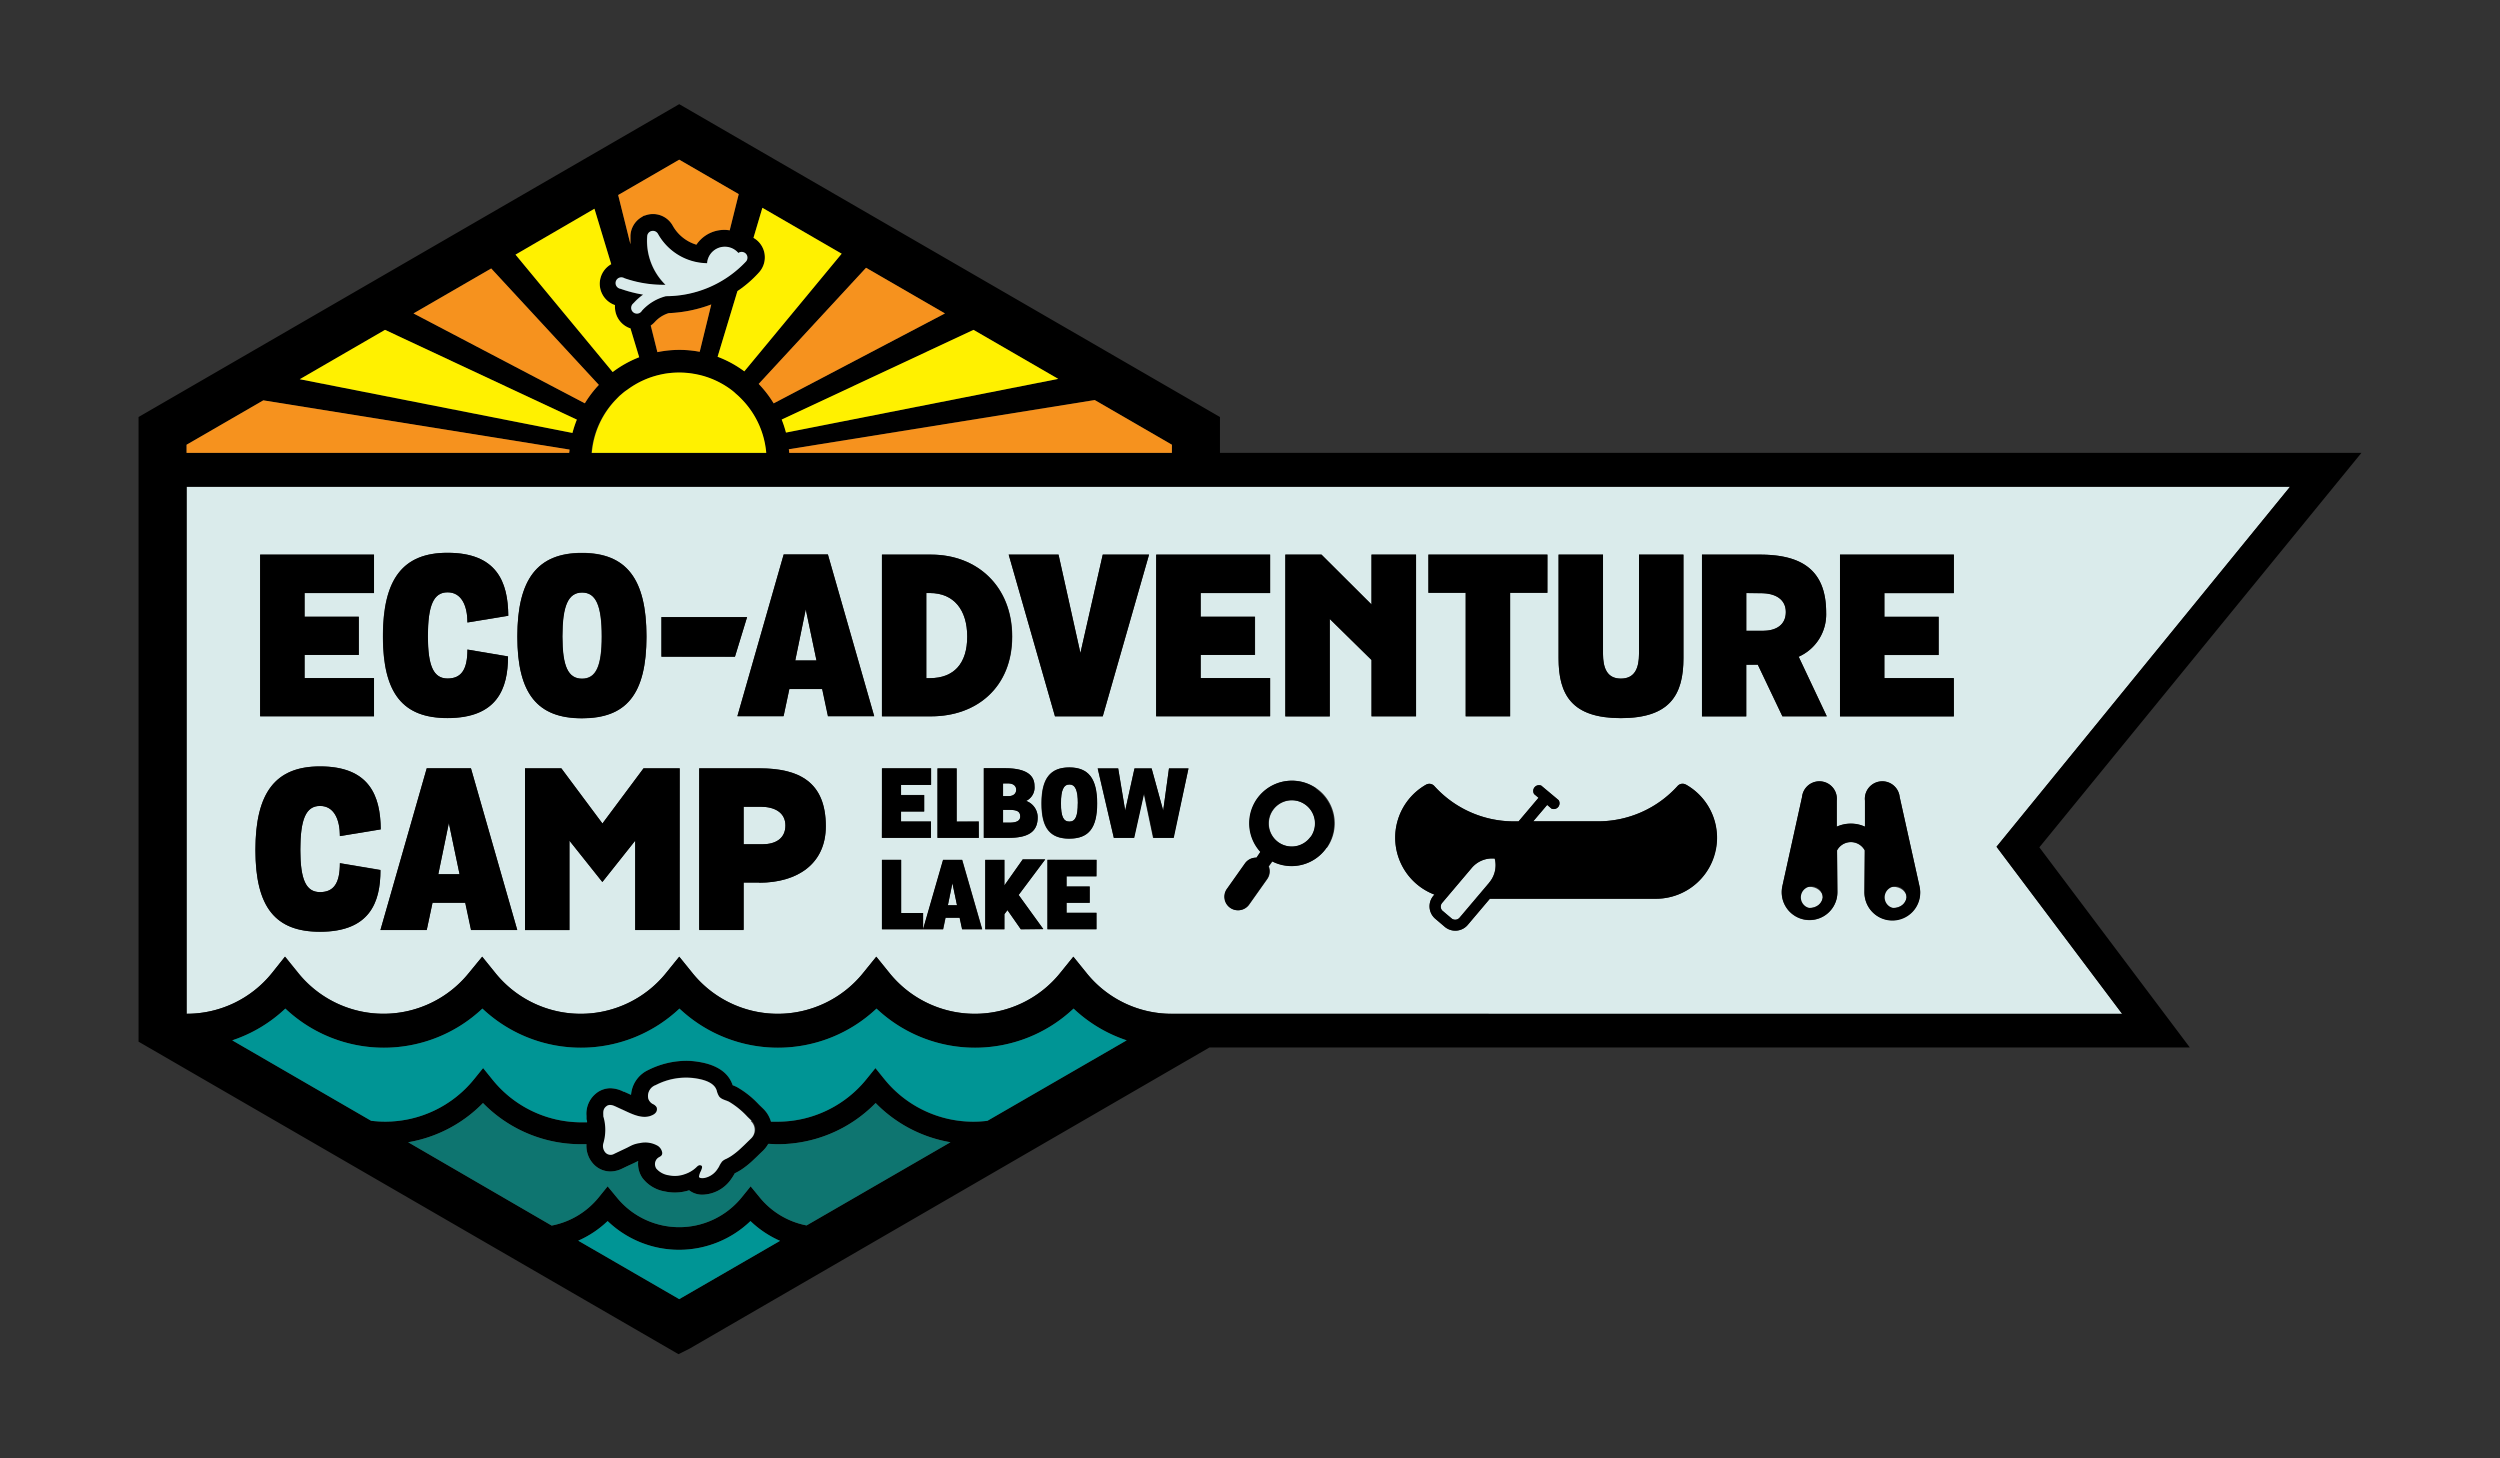 <svg id="Layer_1" data-name="Layer 1" xmlns="http://www.w3.org/2000/svg" viewBox="0 0 432 252"><rect x="0" y="0" width="432" height="252" fill="#333333" stroke="none"/><defs><style>.cls-1{fill:#daebeb;}.cls-2{fill:#009595;}.cls-3{fill:#0e7570;}.cls-4{fill:#fff100;}.cls-5{fill:#f6921e;}</style></defs><title>EAC_Logo_Colour</title><polygon class="cls-1" points="75.74 151.06 79.41 151.06 77.56 142.22 75.74 151.06"/><path class="cls-1" d="M176.31,141.09c0-.85-.52-1.15-1.86-1.15h-1.11v2.21h1.1C175.78,142.16,176.31,141.76,176.31,141.09Z"/><path class="cls-1" d="M167.13,110c0-4.67-2.36-7.53-6.45-7.53h-.62v14.71h.62C164.82,117.18,167.13,114.67,167.13,110Z"/><path class="cls-1" d="M184.78,135.56c-1,0-1.46,1-1.46,3.27s.43,3.14,1.46,3.14,1.46-.91,1.46-3.14S185.81,135.56,184.78,135.56Z"/><path class="cls-1" d="M175.62,136.47c0-.86-.63-1.1-1.43-1.1h-.85v2.19h1C175.05,137.57,175.62,137.18,175.62,136.47Z"/><path class="cls-1" d="M225.53,139a4,4,0,1,0,1,5.6A4,4,0,0,0,225.53,139Z"/><polygon class="cls-1" points="137.42 114.13 141.09 114.13 139.23 105.3 137.42 114.13"/><path class="cls-1" d="M131.43,139.4H128.5v6.48h3.28c2.24,0,3.94-1,3.94-3.24S133.86,139.4,131.43,139.4Z"/><polygon class="cls-1" points="163.8 156.42 165.38 156.42 164.58 152.62 163.8 156.42"/><path class="cls-1" d="M254.27,150l-5.08,6a1,1,0,0,0,0,1.34l1.67,1.41a1,1,0,0,0,1.33-.17l5.08-6a4.63,4.63,0,0,0,1-4.22A4.63,4.63,0,0,0,254.27,150Z"/><path class="cls-1" d="M100.56,117.26c2.39,0,3.4-2.12,3.4-7.29,0-5.33-1-7.6-3.4-7.6s-3.4,2.28-3.4,7.6C97.16,115.14,98.16,117.26,100.56,117.26Z"/><ellipse class="cls-1" cx="312.6" cy="155.06" rx="2.37" ry="1.83"/><path class="cls-1" d="M304.32,102.48h-2.55V109h2.89c2.24,0,3.94-1,3.94-3.24S306.75,102.48,304.32,102.48Z"/><path class="cls-1" d="M395.72,84.11H32.24v91.07A18.87,18.87,0,0,0,47,168.13l2.28-2.82,2.28,2.82a18.95,18.95,0,0,0,29.49,0l2.28-2.82,2.28,2.82a18.95,18.95,0,0,0,29.49,0l2.28-2.82,2.28,2.82a18.95,18.95,0,0,0,29.49,0l2.28-2.82,2.28,2.82a18.95,18.95,0,0,0,29.49,0l2.28-2.82,2.28,2.82a18.87,18.87,0,0,0,14.75,7.05H366.71L345,146.32ZM100.56,95.53c7.68,0,11.15,4.52,11.15,14.44s-3.47,14.13-11.15,14.13S89.4,119.89,89.4,110,92.88,95.53,100.56,95.53Zm-23.23,0c8.49,0,10.46,5,10.5,10.88l-7.06,1.16c0-2.86-1-5.21-3.43-5.21s-3.4,2.28-3.4,7.6c0,5.17,1,7.29,3.4,7.29s3.43-1.58,3.43-5l7,1.16c0,5.6-1.89,10.65-10.46,10.65-7.68,0-11.15-4.21-11.15-14.13S69.65,95.53,77.33,95.53Zm-32.38.31H64.63v6.64h-12v4.09H62v6.6H52.63v4h12v6.6H44.95ZM55.29,161c-7.68,0-11.15-4.21-11.15-14.13s3.47-14.44,11.15-14.44c8.49,0,10.46,5,10.5,10.88l-7.06,1.16c0-2.86-1-5.21-3.43-5.21s-3.4,2.28-3.4,7.6c0,5.17,1,7.29,3.4,7.29s3.43-1.58,3.43-5l7,1.16C65.75,156,63.86,161,55.29,161Zm26.13-.31-1-4.71H74.74l-1,4.71h-8l8-27.94h7.64l8,27.94Zm36,0h-7.68V145.27l-5.67,7.14-5.67-7.14v15.44H90.72V132.77H97l7.1,9.53,7.1-9.53h6.25Zm-3.13-47.23v-6.84h14.8L127,113.48Zm16.87,39H128.5v8.18h-7.68V132.77h10.42c6.83,0,11.46,2.35,11.46,10C142.7,149.24,137.84,152.53,131.16,152.53Zm11.93-28.74-1-4.71h-5.67l-1,4.71h-8l8-27.94h7.64l8,27.94ZM269.32,95.84H277v17.1c0,2.55.73,4.32,3.09,4.32s3.13-1.74,3.13-4.32V95.84h7.68v17.87c0,6.37-2.35,10.38-10.81,10.38s-10.77-4-10.77-10.38Zm-22.5,0h20.57v6.6h-6.44v21.34h-7.68V102.44h-6.44Zm-47,0h19.68v6.64h-12v4.09h9.38v6.6h-9.38v4h12v6.6H199.78Zm-16.9,0,3.78,17,3.86-17h8l-8,27.94H182.3l-8-27.94Zm-30.49,0h8.49c8,0,14,5.52,14,14.16s-6,13.78-14,13.78h-8.49Zm16.73,46.1v2.84H162v-12h3.31v9.19Zm-16.73-9.19h8.48v2.86H155.7v1.76h4v2.84h-4v1.73h5.17v2.84h-8.48Zm7.1,27.83h-7.1v-12h3.31v9.19h3.79Zm6.75,0-.43-2h-2.44l-.42,2h-3.46l3.46-12h3.29l3.46,12ZM170,132.75h3.66c3.34,0,5.1,1,5.1,3.06a2.57,2.57,0,0,1-1.45,2.59,3,3,0,0,1,2,2.86c0,2.54-1.74,3.52-5.05,3.52H170Zm10.26,27.83H176.4l-2.31-3.31-.53.7v2.61h-3.31v-12h3.31V153l3.17-4.5h3.89l-4.6,6.15Zm9.18-9.17H184.3v1.76h4V156h-4v1.73h5.17v2.84H181v-12h8.48Zm-4.69-6.49c-3.31,0-4.8-1.81-4.8-6.08s1.49-6.22,4.8-6.22,4.8,1.94,4.8,6.22S188.09,144.91,184.78,144.91Zm18-.13h-3.51l-1.61-7.66-1.71,7.66h-3.46l-2.79-12h3.54l1.21,7.28,1.61-7.28H199l2,7.28,1-7.28h3.37Zm26.46,1.73a7.34,7.34,0,0,1-9.32,2.32l-.62.87,0,0a2.33,2.33,0,0,1-.27,2.19l-3.07,4.34a2.34,2.34,0,1,1-3.82-2.7l3.07-4.34a2.34,2.34,0,0,1,2-1l0,0,.67-1a7.35,7.35,0,0,1,5.45-12.3h0a7.36,7.36,0,0,1,6,11.6Zm.58-39.55v16.83h-7.68V95.84h6.25l8.64,8.61V95.84h7.68v27.94H237v-9.73Zm66.73,39.44a10.56,10.56,0,0,1-9.2,8.83,10.93,10.93,0,0,1-1.22.07H257.44l-3.78,4.47a2.82,2.82,0,0,1-4,.39L248,158.74a2.82,2.82,0,0,1-.27-4l.14-.16a10.53,10.53,0,0,1-1.44-19,1.16,1.16,0,0,1,1.43.25,18.52,18.52,0,0,0,13.76,6.1h.79l3.45-4.08-.76-.64a1,1,0,0,1,1.23-1.46l3,2.51a1,1,0,0,1-1.23,1.46l-.75-.64-2.41,2.84h11.18a18.52,18.52,0,0,0,13.76-6.1,1.16,1.16,0,0,1,1.43-.25A10.53,10.53,0,0,1,296.54,146.39Zm5.24-31.52v8.92H294.1V95.84h10c6.83,0,11.46,2.35,11.46,10a8,8,0,0,1-4.75,7.64l4.86,10.3H308l-4.25-8.92Zm26.25,44a4.81,4.81,0,0,1-5.74-3.66,5,5,0,0,1-.11-1.08l.06-7.19a2.72,2.72,0,0,0-4.79,0l.06,7.19a4.81,4.81,0,1,1-9.62.08,5,5,0,0,1,.11-1.08l3.42-15.42a3,3,0,0,1,6,.63l0,4.51a5.88,5.88,0,0,1,4.87,0l0-4.51a3,3,0,0,1,6-.63l3.42,15.42A4.81,4.81,0,0,1,328,158.86Zm9.6-56.38h-12v4.09H335v6.6h-9.38v4h12v6.6H317.95V95.84h19.68Z"/><ellipse class="cls-1" cx="327.08" cy="155.06" rx="2.37" ry="1.83"/><path d="M408.06,78.25H210.81V72.06L117.37,18,23.94,72.06V180l93.3,54,1.89-.94L209,181h169.4l-26-34.58ZM202.5,76.85v1.4H136.38c0-.21-.05-.41-.07-.62l52.86-8.5ZM182.86,65.48l-47,9.27a18.9,18.9,0,0,0-.74-2.25L168.22,57ZM163.29,54.16,133.69,69.7a19.16,19.16,0,0,0-2.59-3.35l18.55-20.07ZM114.5,64.64a14.87,14.87,0,0,1,5.43,0q.74.13,1.45.32h0c.46.13.92.28,1.36.45a15.09,15.09,0,0,1,3.4,1.84c.36.26.71.54,1,.83l.18.15c.31.27.6.56.88.85a15.11,15.11,0,0,1,4.18,9.21h-30.2a15.11,15.11,0,0,1,4.26-9.3c.21-.21.4-.42.62-.62l.25-.21c.31-.27.62-.53,1-.77a15.07,15.07,0,0,1,6.14-2.71Zm-2.09-8.39a3.86,3.86,0,0,0,.69-.6,5.38,5.38,0,0,1,2.41-1.54,23.47,23.47,0,0,0,7.39-1.5l-2,8.18a18.79,18.79,0,0,0-7.31.06Zm20.06,22h0Zm-.73-42.34,13.7,7.93L128.62,64.17A19,19,0,0,0,124,61.65l3.43-11.35a19.75,19.75,0,0,0,3.7-3.2,3.87,3.87,0,0,0-.93-6Zm-14.37-8.31,10.28,5.95-1.56,6.26a5.79,5.79,0,0,0-5.75,2.48A7,7,0,0,1,116.25,39a3.9,3.9,0,0,0-4.77-1.77l0,0-.25.06-.36.23a3.91,3.91,0,0,0-1.93,3.25c0,.49,0,1,0,1.44l-2.12-8.51ZM106.63,48.7a1,1,0,0,1,1.24-.6h0a20.36,20.36,0,0,0,6.7,1.14h.2l.19,0a10.65,10.65,0,0,1-3.16-8.36,1,1,0,0,1,.53-.84h0l.12-.05a1,1,0,0,1,1.2.44,9.89,9.89,0,0,0,8.5,5.09,3.07,3.07,0,0,1,5.4-1.77,1,1,0,0,1,1.31,1.43,19,19,0,0,1-13.83,6,8.36,8.36,0,0,0-4.15,2.5,1,1,0,0,1-1.45-1.3,10.21,10.21,0,0,1,1.65-1.47,22.44,22.44,0,0,1-3.88-1h0A1,1,0,0,1,106.63,48.7Zm-3.91-12.63,2.9,9.58a3.89,3.89,0,0,0,.65,7.07h0a4,4,0,0,0,0,.53,3.91,3.91,0,0,0,2.61,3.48l.06,0,1.51,5a19,19,0,0,0-4.58,2.56L89.08,44ZM84.88,46.39l18.6,20.12a19.17,19.17,0,0,0-2.42,3.18L71.45,54.16ZM66.53,57,99.68,72.51a18.92,18.92,0,0,0-.76,2.31L51.8,65.53ZM32.24,76.85l13.26-7.67,52.92,8.51c0,.19-.05.38-.07.57H32.24Zm85.13,147.64-17.45-10.1A17.71,17.71,0,0,0,105,211a17.81,17.81,0,0,0,24.68,0,17.72,17.72,0,0,0,5.11,3.42Zm22-12.73a13.83,13.83,0,0,1-8.15-4.9L129.71,205l-1.52,1.88a13.9,13.9,0,0,1-21.64,0L105,205l-1.52,1.88a13.83,13.83,0,0,1-8.15,4.9L70.53,197.38a23.59,23.59,0,0,0,12.93-6.78,23.63,23.63,0,0,0,17,7.12l.88,0a4.63,4.63,0,0,0,1.13,3.33,4,4,0,0,0,3,1.38,4.62,4.62,0,0,0,1.94-.45l1-.48,1.07-.49.57-.28.23-.12a4.39,4.39,0,0,0,.73,2.94,6.14,6.14,0,0,0,3.92,2.34,8,8,0,0,0,4.15-.21,3.69,3.69,0,0,0,2.34.76,6.21,6.21,0,0,0,4.8-2.52,10.28,10.28,0,0,0,.6-.91l.14-.26a10.21,10.21,0,0,0,1.25-.71,15.13,15.13,0,0,0,1.8-1.44l.71-.67.48-.47.66-.63a5.09,5.09,0,0,0,.89-1.17c.52,0,1,.06,1.56.06a23.63,23.63,0,0,0,17-7.12,23.6,23.6,0,0,0,12.93,6.78Zm-35.06-18.69-.05-.19c0-.65-.09-1.24.48-1.72s1.26-.17,1.87.12l.74.34c1.61.74,3.68,2,5.46,1a1.38,1.38,0,0,0,.59-.51,1,1,0,0,0,.06-.83,1.48,1.48,0,0,0-.67-.55,1.64,1.64,0,0,1-.76-.9,2.05,2.05,0,0,1,1.29-2.37,11.33,11.33,0,0,1,6.63-1.19c1.35.2,3.42.63,3.89,2.14a3.26,3.26,0,0,0,.4,1c.42.57,1.16.64,1.75.95a14.25,14.25,0,0,1,3.17,2.59l.69.67a2.07,2.07,0,0,1,0,3.05l-.69.67-.47.45-.66.62a12.42,12.42,0,0,1-1.45,1.17,7.45,7.45,0,0,1-1,.58,2.29,2.29,0,0,0-.7.44,4.29,4.29,0,0,0-.55.91,7.41,7.41,0,0,1-.43.65c-1,1.31-2.69,1.56-3,1.15a.25.25,0,0,1,0-.16,2.59,2.59,0,0,1,.33-.92c.1-.22.35-.73.06-.91a.48.48,0,0,0-.18-.06c-.32-.05-.56.23-.77.43a5.3,5.3,0,0,1-1.91,1.11,5.07,5.07,0,0,1-2.79.19,3.48,3.48,0,0,1-2.12-1.14,1.43,1.43,0,0,1-.19-1.17,1.35,1.35,0,0,1,.39-.63c.21-.19.52-.26.69-.49a.7.7,0,0,0,.11-.54,1.72,1.72,0,0,0-.6-1l-.08-.07a4.33,4.33,0,0,0-3.19-.52,5.08,5.08,0,0,0-1.2.31c-.37.15-.72.36-1.08.53l-2.11,1a1.22,1.22,0,0,1-1.56-.22,1.72,1.72,0,0,1-.34-1.59l.05-.19a8.13,8.13,0,0,0,0-4.26Zm66.3.62a20.05,20.05,0,0,1-2.39.15,19.76,19.76,0,0,1-15.44-7.38l-1.52-1.88-1.52,1.88a19.76,19.76,0,0,1-15.44,7.38c-.36,0-.73,0-1.09,0a5.08,5.08,0,0,0-1.36-2.26l-.65-.63-.16-.16a15.92,15.92,0,0,0-3.69-2.92,6.55,6.55,0,0,0-.76-.33c-1.09-3.34-5-3.9-6.23-4.09a12.84,12.84,0,0,0-1.84-.13,14.81,14.81,0,0,0-6.49,1.58,5.15,5.15,0,0,0-3,4.31l-.45-.21-.6-.27-.14-.06-.08,0a5.33,5.33,0,0,0-2.32-.61,4,4,0,0,0-2.58,1,4.49,4.49,0,0,0-1.53,3.77v.58l.1.38,0,.16-1.07,0A19.76,19.76,0,0,1,85,186.44l-1.52-1.88-1.52,1.88a19.76,19.76,0,0,1-15.44,7.38,20.05,20.05,0,0,1-2.39-.15l-24-13.9a24.65,24.65,0,0,0,9.18-5.49,24.81,24.81,0,0,0,34.05,0,24.81,24.81,0,0,0,34.05,0,24.81,24.81,0,0,0,34.05,0,24.81,24.81,0,0,0,34.05,0,24.66,24.66,0,0,0,9.18,5.49Zm196.09-18.5H202.5a18.87,18.87,0,0,1-14.75-7.05l-2.28-2.82-2.28,2.82a18.95,18.95,0,0,1-29.49,0l-2.28-2.82-2.28,2.82a18.95,18.95,0,0,1-29.49,0l-2.28-2.82-2.28,2.82a18.95,18.95,0,0,1-29.49,0l-2.28-2.82L81,168.13a18.95,18.95,0,0,1-29.49,0l-2.28-2.82L47,168.13a18.87,18.87,0,0,1-14.75,7.05V84.11H395.72L345,146.32Z"/><path class="cls-1" d="M129.86,193.66l-.69-.67A14.25,14.25,0,0,0,126,190.4c-.59-.31-1.33-.38-1.75-.95a3.26,3.26,0,0,1-.4-1c-.46-1.51-2.53-1.95-3.89-2.14a11.33,11.33,0,0,0-6.63,1.19,2,2,0,0,0-1.3,2.37,1.64,1.64,0,0,0,.76.9,1.48,1.48,0,0,1,.67.55,1,1,0,0,1-.06.83,1.38,1.38,0,0,1-.59.51c-1.78.93-3.84-.29-5.46-1l-.74-.34c-.61-.28-1.26-.63-1.87-.12s-.48,1.07-.48,1.72l.05.19a8.13,8.13,0,0,1,0,4.26l-.05.19a1.72,1.72,0,0,0,.34,1.59,1.22,1.22,0,0,0,1.56.22l2.11-1c.36-.17.71-.38,1.08-.53a5.08,5.08,0,0,1,1.2-.31,4.33,4.33,0,0,1,3.19.52l.08.07a1.72,1.72,0,0,1,.6,1,.7.7,0,0,1-.11.54c-.17.22-.48.3-.69.49a1.35,1.35,0,0,0-.39.63,1.43,1.43,0,0,0,.19,1.17,3.48,3.48,0,0,0,2.12,1.14,5.06,5.06,0,0,0,2.79-.19,5.3,5.3,0,0,0,1.91-1.11c.21-.2.45-.49.77-.43a.48.48,0,0,1,.18.06c.29.18,0,.68-.06.91a2.6,2.6,0,0,0-.33.92.25.25,0,0,0,0,.16c.31.41,2,.16,3-1.15a7.44,7.44,0,0,0,.43-.65,4.29,4.29,0,0,1,.55-.91,2.3,2.3,0,0,1,.7-.44,7.45,7.45,0,0,0,1-.58,12.44,12.44,0,0,0,1.45-1.17l.66-.62.46-.45.69-.67a2.07,2.07,0,0,0,0-3.05Z"/><path class="cls-2" d="M117.37,224.49l-17.45-10.1A17.71,17.71,0,0,0,105,211a17.81,17.81,0,0,0,24.68,0,17.72,17.72,0,0,0,5.11,3.42Z"/><path class="cls-3" d="M139.38,211.75a13.83,13.83,0,0,1-8.15-4.9L129.71,205l-1.52,1.88a13.9,13.9,0,0,1-21.64,0L105,205l-1.52,1.88a13.83,13.83,0,0,1-8.15,4.9L70.53,197.38a23.59,23.59,0,0,0,12.93-6.78,23.63,23.63,0,0,0,17,7.12l.88,0a4.63,4.63,0,0,0,1.13,3.33,4,4,0,0,0,3,1.38,4.62,4.62,0,0,0,1.94-.45l1-.48,1.07-.49.57-.28.23-.12a4.39,4.39,0,0,0,.73,2.94,6.14,6.14,0,0,0,3.92,2.34,8,8,0,0,0,4.15-.21,3.69,3.69,0,0,0,2.34.76,6.21,6.21,0,0,0,4.8-2.52,10.28,10.28,0,0,0,.6-.91l.14-.26a10.21,10.21,0,0,0,1.25-.71,15.13,15.13,0,0,0,1.8-1.44l.71-.67.48-.47.66-.63a5.09,5.09,0,0,0,.89-1.17c.52,0,1,.06,1.56.06a23.63,23.63,0,0,0,17-7.12,23.6,23.6,0,0,0,12.93,6.78Z"/><path class="cls-2" d="M170.63,193.67a20.05,20.05,0,0,1-2.39.15,19.76,19.76,0,0,1-15.44-7.38l-1.52-1.88-1.52,1.88a19.76,19.76,0,0,1-15.44,7.38c-.36,0-.73,0-1.09,0a5.08,5.08,0,0,0-1.36-2.26l-.65-.63-.16-.16a15.92,15.92,0,0,0-3.69-2.92,6.55,6.55,0,0,0-.76-.33c-1.09-3.34-5-3.9-6.23-4.09a12.84,12.84,0,0,0-1.84-.13,14.81,14.81,0,0,0-6.49,1.58,5.15,5.15,0,0,0-3,4.31l-.45-.21-.6-.27-.14-.06-.08,0a5.33,5.33,0,0,0-2.32-.61,4,4,0,0,0-2.58,1,4.49,4.49,0,0,0-1.53,3.77v.58l.1.38,0,.16-1.07,0A19.76,19.76,0,0,1,85,186.44l-1.52-1.88-1.52,1.88a19.76,19.76,0,0,1-15.44,7.38,20.05,20.05,0,0,1-2.39-.15l-24-13.9a24.65,24.65,0,0,0,9.18-5.49,24.81,24.81,0,0,0,34.05,0,24.81,24.81,0,0,0,34.05,0,24.81,24.81,0,0,0,34.05,0,24.81,24.81,0,0,0,34.05,0,24.66,24.66,0,0,0,9.18,5.49Z"/><path class="cls-1" d="M128.82,43.77a1,1,0,0,0-1.23-.06,3.07,3.07,0,0,0-5.4,1.77,9.89,9.89,0,0,1-8.5-5.09,1,1,0,0,0-1.2-.44l-.12.05h0a1,1,0,0,0-.53.84A10.64,10.64,0,0,0,115,49.21l-.19,0a20.35,20.35,0,0,1-6.91-1.14h0a1,1,0,1,0-.64,1.84h0a22.43,22.43,0,0,0,3.88,1,10.21,10.21,0,0,0-1.65,1.47,1,1,0,1,0,1.45,1.3,8.36,8.36,0,0,1,4.15-2.5,19,19,0,0,0,13.83-6A1,1,0,0,0,128.82,43.77Z"/><path class="cls-4" d="M131.74,35.91l13.7,7.93L128.62,64.17A19,19,0,0,0,124,61.65l3.43-11.35a19.75,19.75,0,0,0,3.7-3.2,3.87,3.87,0,0,0-.93-6Z"/><path class="cls-5" d="M117.37,27.59l10.28,5.95-1.56,6.26a5.79,5.79,0,0,0-5.75,2.48A7,7,0,0,1,116.25,39a3.9,3.9,0,0,0-4.77-1.77l0,0-.25.06-.36.23a3.91,3.91,0,0,0-1.93,3.25c0,.49,0,1,0,1.44l-2.12-8.51Z"/><path class="cls-5" d="M122.91,52.61l-2,8.18a18.79,18.79,0,0,0-7.31.06l-1.14-4.6a3.86,3.86,0,0,0,.69-.6,5.38,5.38,0,0,1,2.41-1.54A23.47,23.47,0,0,0,122.91,52.61Z"/><path class="cls-4" d="M102.72,36.07l2.9,9.58a3.89,3.89,0,0,0,.65,7.07h0a4,4,0,0,0,0,.53,3.91,3.91,0,0,0,2.61,3.48l.06,0,1.51,5a19,19,0,0,0-4.58,2.56L89.08,44Z"/><path class="cls-5" d="M98.36,78.25H32.24v-1.4l13.26-7.67,52.92,8.51C98.41,77.87,98.38,78.06,98.36,78.25Z"/><path class="cls-4" d="M98.92,74.81,51.8,65.53,66.53,57,99.68,72.51A18.92,18.92,0,0,0,98.92,74.81Z"/><path class="cls-5" d="M71.45,54.16l13.43-7.77,18.6,20.12a19.17,19.17,0,0,0-2.42,3.18Z"/><path class="cls-4" d="M114.79,78.25H102.27a15.11,15.11,0,0,1,4.26-9.3c.21-.21.4-.42.62-.62l.25-.21c.31-.27.62-.53,1-.77a15,15,0,0,1,11.56-2.75q.74.13,1.45.32h0c.46.13.92.28,1.36.45a15.09,15.09,0,0,1,3.4,1.84c.36.26.71.54,1,.83l.18.15c.31.27.6.56.88.85a15.11,15.11,0,0,1,4.18,9.21Z"/><path class="cls-5" d="M131.1,66.34l18.55-20.07,13.64,7.89L133.69,69.7A19.16,19.16,0,0,0,131.1,66.34Z"/><path class="cls-4" d="M135.81,74.75a18.9,18.9,0,0,0-.74-2.25L168.22,57l14.64,8.47Z"/><path class="cls-5" d="M202.5,78.25H136.38c0-.21-.05-.41-.07-.62l52.86-8.5,13.34,7.72Z"/><path d="M64.63,123.78H44.95V95.84H64.63v6.64h-12v4.09H62v6.6H52.63v4h12Z"/><path d="M87.79,113.44c0,5.6-1.89,10.65-10.46,10.65-7.68,0-11.15-4.21-11.15-14.13s3.47-14.44,11.15-14.44c8.49,0,10.46,5,10.5,10.88l-7.06,1.16c0-2.86-1-5.21-3.43-5.21s-3.4,2.28-3.4,7.6c0,5.17,1,7.29,3.4,7.29s3.43-1.58,3.43-5Z"/><path d="M89.4,110c0-9.92,3.47-14.44,11.15-14.44S111.71,100,111.71,110s-3.47,14.13-11.15,14.13S89.4,119.89,89.4,110ZM104,110c0-5.33-1-7.6-3.4-7.6s-3.4,2.28-3.4,7.6c0,5.17,1,7.29,3.4,7.29S104,115.14,104,110Z"/><path d="M127,113.48H114.3v-6.84h14.8Z"/><path d="M127.42,123.78l8-27.94h7.64l8,27.94h-8l-1-4.71h-5.67l-1,4.71Zm10-9.65h3.67l-1.85-8.84Z"/><path d="M152.39,95.84h8.49c8,0,14,5.52,14,14.16s-6,13.78-14,13.78h-8.49Zm7.68,6.64v14.71h.62c4.13,0,6.45-2.51,6.45-7.18s-2.35-7.53-6.45-7.53Z"/><path d="M182.3,123.78l-8-27.94h8.61l3.78,17,3.86-17h8l-8,27.94Z"/><path d="M219.46,123.78H199.78V95.84h19.68v6.64h-12v4.09h9.38v6.6h-9.38v4h12Z"/><path d="M244.7,95.84v27.94H237v-9.73l-7.22-7.1v16.83h-7.68V95.84h6.25l8.64,8.61V95.84Z"/><path d="M267.39,102.44h-6.44v21.34h-7.68V102.44h-6.44v-6.6h20.57Z"/><path d="M290.9,95.84v17.87c0,6.37-2.35,10.38-10.81,10.38s-10.77-4-10.77-10.38V95.84H277v17.1c0,2.55.73,4.32,3.09,4.32s3.13-1.74,3.13-4.32V95.84Z"/><path d="M308,123.78l-4.25-8.92h-2v8.92H294.1V95.84h10c6.83,0,11.46,2.35,11.46,10a8,8,0,0,1-4.75,7.64l4.86,10.3Zm-6.25-21.3V109h2.89c2.24,0,3.94-1,3.94-3.24s-1.85-3.24-4.28-3.24Z"/><path d="M337.63,123.78H317.95V95.84h19.68v6.64h-12v4.09H335v6.6h-9.38v4h12Z"/><path d="M65.75,150.36c0,5.6-1.89,10.65-10.46,10.65-7.68,0-11.15-4.21-11.15-14.13s3.47-14.44,11.15-14.44c8.49,0,10.46,5,10.5,10.88l-7.06,1.16c0-2.86-1-5.21-3.43-5.21s-3.4,2.28-3.4,7.6c0,5.17,1,7.29,3.4,7.29s3.43-1.58,3.43-5Z"/><path d="M65.74,160.71l8-27.94h7.64l8,27.94h-8l-1-4.71H74.74l-1,4.71Zm10-9.65h3.67l-1.85-8.84Z"/><path d="M98.4,145.27v15.44H90.72V132.77H97l7.1,9.53,7.1-9.53h6.25v27.94h-7.68V145.27l-5.67,7.14Z"/><path d="M131.24,132.77c6.83,0,11.46,2.35,11.46,10,0,6.48-4.86,9.76-11.54,9.76H128.5v8.18h-7.68V132.77Zm-2.74,6.64v6.48h3.28c2.24,0,3.94-1,3.94-3.24s-1.85-3.24-4.28-3.24Z"/><path d="M160.87,144.78h-8.48v-12h8.48v2.86H155.7v1.76h4v2.84h-4v1.73h5.17Z"/><path d="M169.12,144.78H162v-12h3.31v9.19h3.79Z"/><path d="M170,132.75h3.66c3.34,0,5.1,1,5.1,3.06a2.57,2.57,0,0,1-1.45,2.59,3,3,0,0,1,2,2.86c0,2.54-1.74,3.52-5.05,3.52H170Zm3.31,2.63v2.19h1c.72,0,1.28-.38,1.28-1.1s-.63-1.1-1.43-1.1Zm0,4.57v2.21h1.1c1.35,0,1.88-.4,1.88-1.06,0-.85-.52-1.15-1.86-1.15Z"/><path d="M180,138.83c0-4.27,1.49-6.22,4.8-6.22s4.8,1.94,4.8,6.22-1.5,6.08-4.8,6.08S180,143.1,180,138.83Zm6.26,0c0-2.29-.43-3.27-1.46-3.27s-1.46,1-1.46,3.27.43,3.14,1.46,3.14S186.24,141.06,186.24,138.83Z"/><path d="M192.48,144.78l-2.79-12h3.54l1.21,7.28,1.61-7.28H199l2,7.28,1-7.28h3.37l-2.54,12h-3.51l-1.61-7.66-1.71,7.66Z"/><path d="M159.49,160.58h-7.1v-12h3.31v9.19h3.79Z"/><path d="M159.49,160.58l3.46-12h3.29l3.46,12h-3.46l-.43-2h-2.44l-.42,2Zm4.3-4.15h1.58l-.8-3.81Z"/><path d="M176.4,160.58l-2.31-3.31-.53.7v2.61h-3.31v-12h3.31V153l3.17-4.5h3.89l-4.6,6.15,4.27,5.88Z"/><path d="M189.47,160.58H181v-12h8.48v2.86H184.3v1.76h4V156h-4v1.73h5.17Z"/><path d="M331.68,153.12l-3.42-15.42a3,3,0,0,0-6,.63l0,4.51a5.88,5.88,0,0,0-4.87,0l0-4.51a3,3,0,0,0-6-.63L308,153.12a5,5,0,0,0-.11,1.08,4.81,4.81,0,1,0,9.62-.08l-.06-7.19a2.72,2.72,0,0,1,4.79,0l-.06,7.19a5,5,0,0,0,.11,1.08,4.81,4.81,0,1,0,9.39-2.08Zm-19.08,3.77a1.89,1.89,0,1,1,2.37-1.83A2.15,2.15,0,0,1,312.6,156.89Zm14.48,0a1.89,1.89,0,1,1,2.37-1.83A2.15,2.15,0,0,1,327.08,156.89Z"/><path d="M227.46,136.26a7.31,7.31,0,0,0-4.24-1.35h0a7.35,7.35,0,0,0-5.45,12.3l-.67,1,0,0a2.34,2.34,0,0,0-2,1l-3.07,4.34a2.34,2.34,0,1,0,3.82,2.7l3.07-4.34a2.33,2.33,0,0,0,.27-2.19l0,0,.62-.87a7.35,7.35,0,0,0,7.56-12.57Zm-1,8.32a4,4,0,1,1-1-5.6A4,4,0,0,1,226.5,144.58Z"/><path d="M291.31,135.58a1.16,1.16,0,0,0-1.43.25,18.52,18.52,0,0,1-13.76,6.1H264.94l2.41-2.84.75.64a1,1,0,0,0,1.23-1.46l-3-2.51a1,1,0,0,0-1.23,1.46l.76.64-3.45,4.08h-.79a18.52,18.52,0,0,1-13.76-6.1,1.16,1.16,0,0,0-1.43-.25,10.53,10.53,0,0,0,1.44,19l-.14.16a2.82,2.82,0,0,0,.27,4l1.67,1.41a2.82,2.82,0,0,0,4-.39l3.78-4.47h28.68a10.93,10.93,0,0,0,1.22-.07,10.53,10.53,0,0,0,4-19.64Zm-34,17-5.08,6a1,1,0,0,1-1.33.17l-1.67-1.41a1,1,0,0,1,0-1.34l5.08-6a4.63,4.63,0,0,1,4-1.64A4.63,4.63,0,0,1,257.31,152.55Z"/></svg>